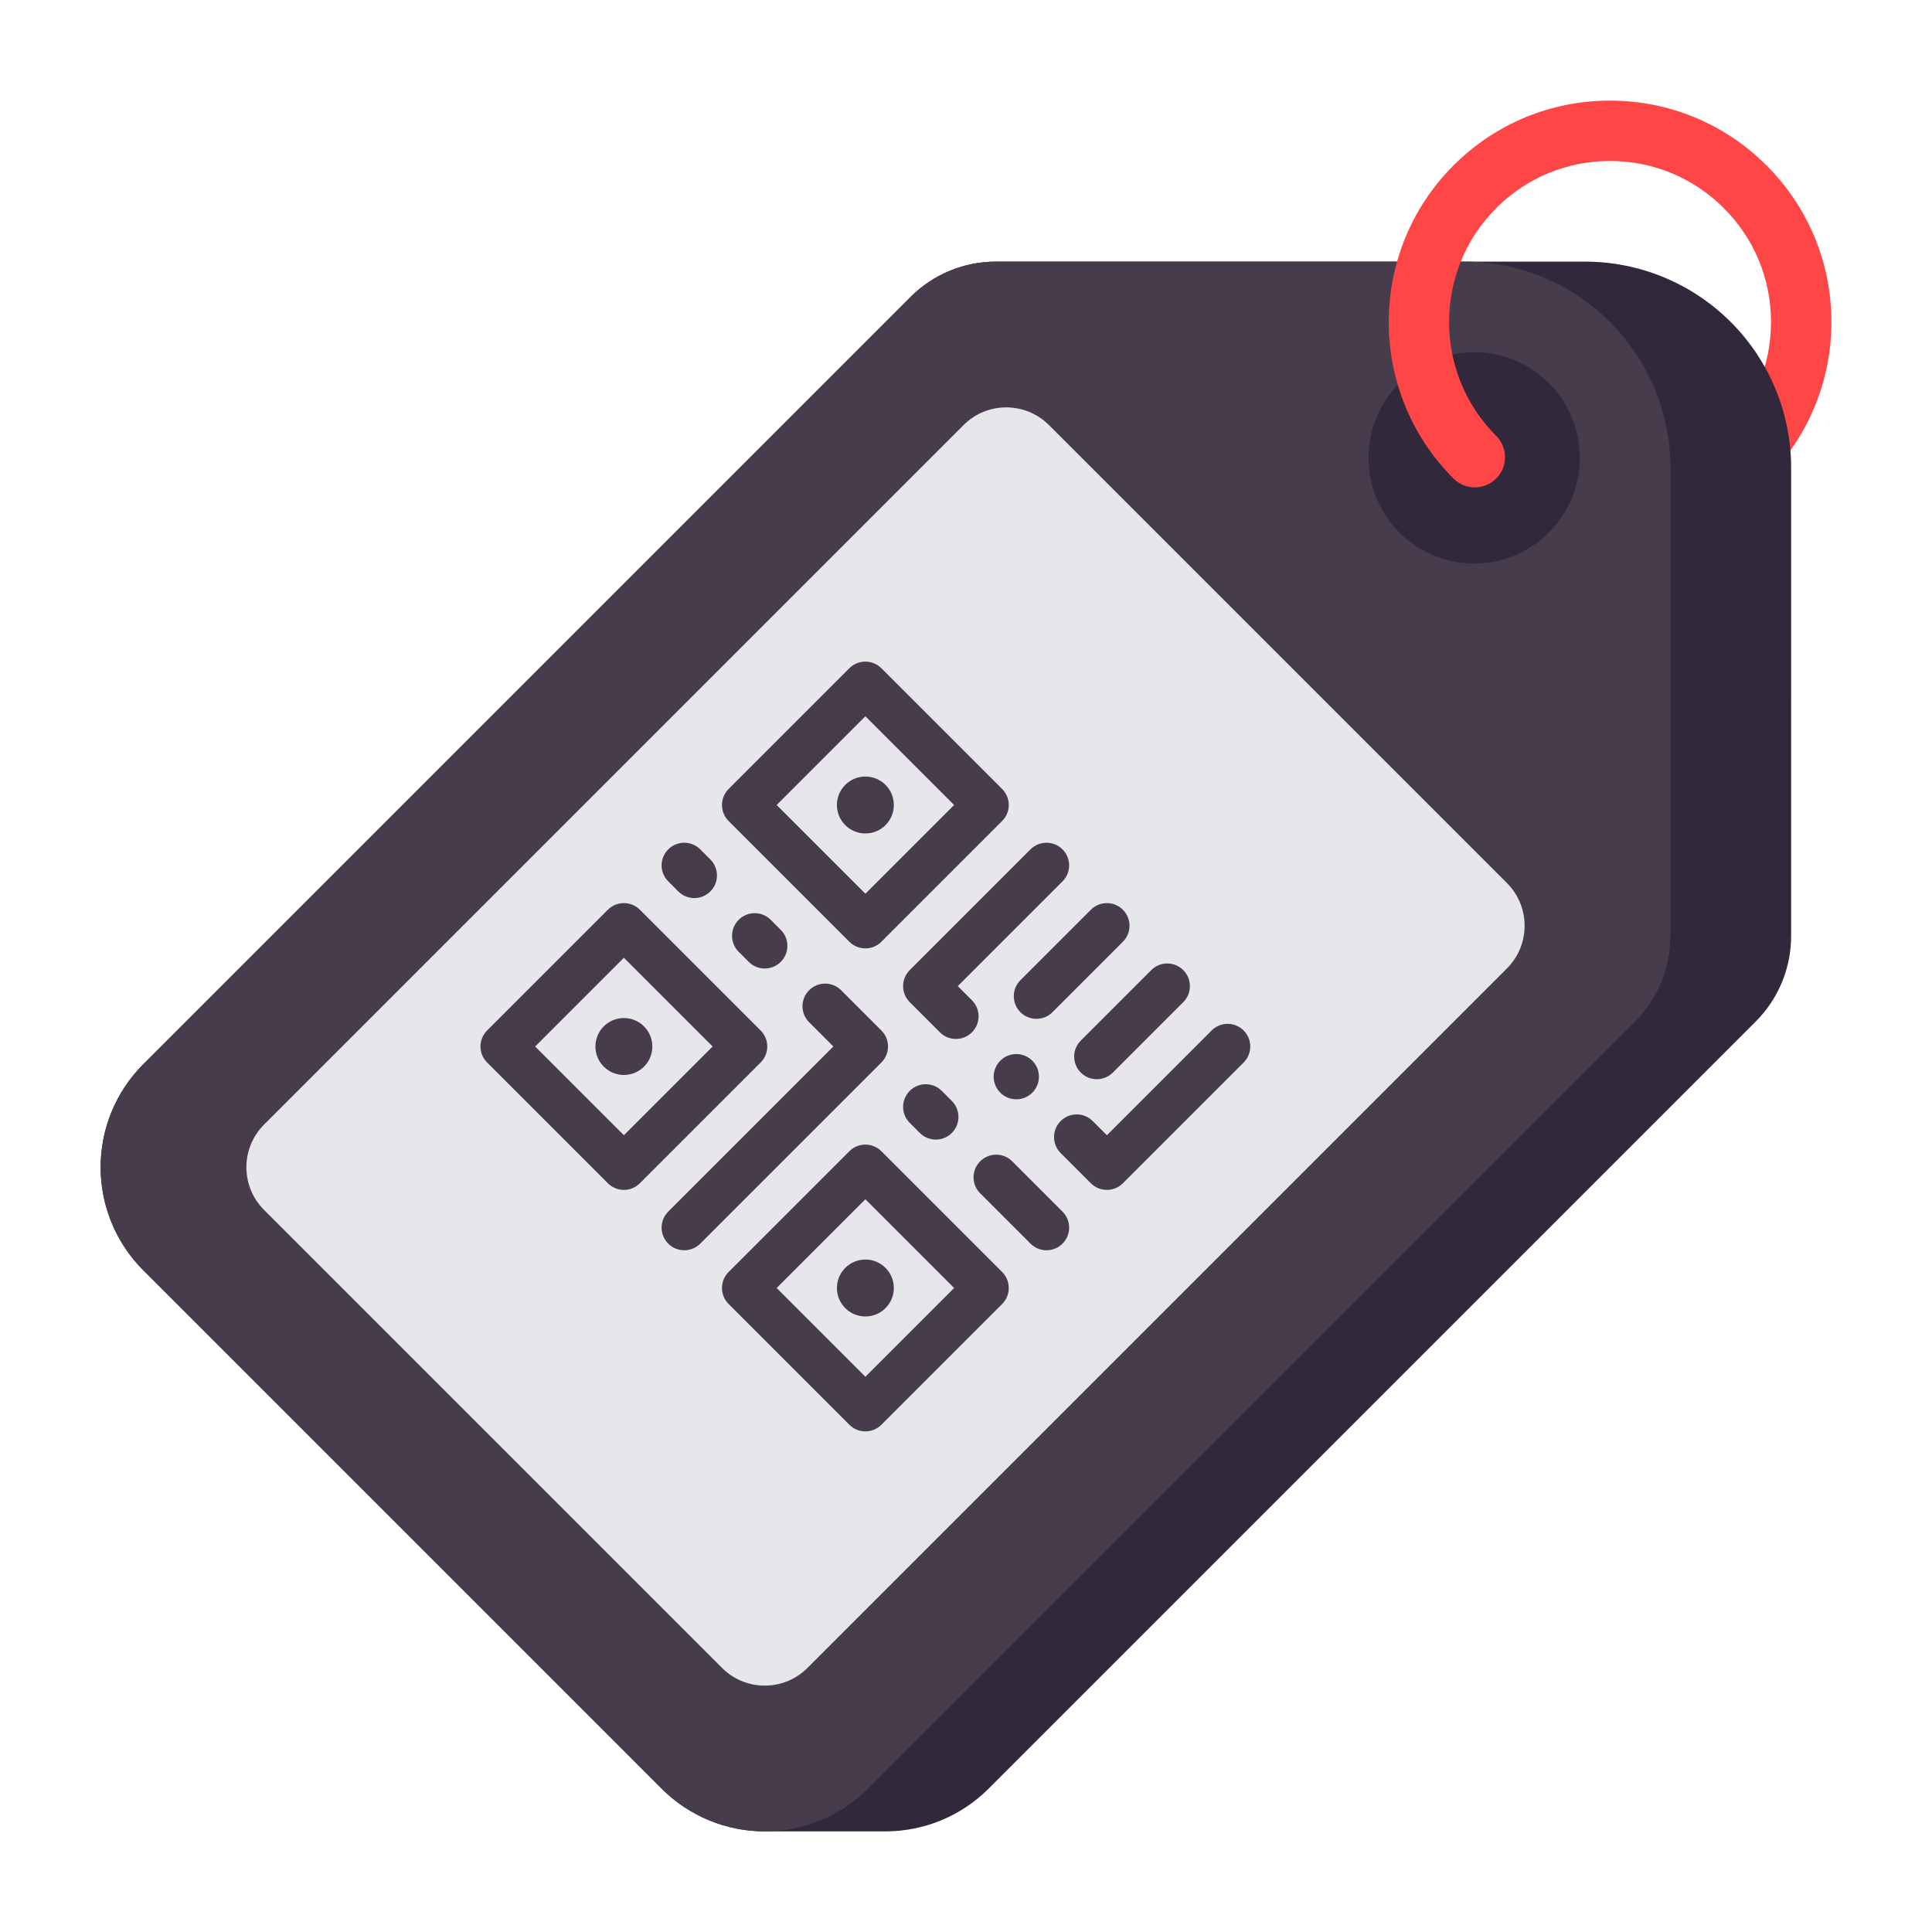 <?xml version="1.0" encoding="utf-8"?>
<!-- Generator: Adobe Illustrator 23.0.0, SVG Export Plug-In . SVG Version: 6.00 Build 0)  -->
<svg version="1.1" id="Layer_1" xmlns="http://www.w3.org/2000/svg" xmlns:xlink="http://www.w3.org/1999/xlink" x="0px" y="0px"
	 viewBox="0 0 512 512" style="enable-background:new 0 0 512 512;" xml:space="preserve">
<style type="text/css">
	.st0{fill:#32283C;}
	.st1{fill:#463C4B;}
	.st2{fill:#E6E6EB;}
	.st3{fill:#A5C3DC;}
	.st4{fill:#FF4646;}
	.st5{fill:#CD3232;}
	.st6{fill:#F0915A;}
	.st7{fill:#FAB991;}
	.st8{fill:#F5732D;}
	.st9{fill:#FAA037;}
	.st10{fill:#78AF41;}
	.st11{fill:#788CB4;}
	.st12{fill:#466932;}
	.st13{fill:#FBB993;}
	.st14{fill:#F1905B;}
	.st15{fill:#23192D;}
	.st16{fill:#32293C;}
	.st17{fill:#B92323;}
</style>
<g>
	<g>
		<path class="st4" d="M426.667,143.972c-15.023,0-30.047-5.719-41.483-17.155l11.313-11.314c16.637,16.637,43.705,16.637,60.34,0
			c8.06-8.059,12.497-18.773,12.497-30.17s-4.438-22.11-12.496-30.169l11.313-11.314c11.081,11.081,17.184,25.813,17.184,41.483
			c0,15.671-6.103,30.403-17.183,41.484C456.713,138.254,441.691,143.972,426.667,143.972z"/>
	</g>
	<g>
		<path class="st0" d="M458.667,85.333c-10.245-10.244-24.139-16-38.627-16H263.922c-8.487,0-16.626,3.371-22.627,9.373
			L37.981,282.02c-7.244,7.244-11.314,17.069-11.314,27.313l0,0c0,10.244,4.07,20.069,11.314,27.313L175.353,474.02
			c7.244,7.244,17.069,11.313,27.314,11.313h32c10.245,0,20.07-4.069,27.314-11.313l203.314-203.313
			c6.001-6.002,9.373-14.141,9.373-22.628V123.96C474.667,109.473,468.911,95.577,458.667,85.333z"/>
	</g>
	<g>
		<path class="st1" d="M241.294,78.706L37.981,282.019c-7.244,7.244-11.314,17.069-11.314,27.314v0
			c0,10.245,4.07,20.07,11.314,27.314l137.373,137.373c7.244,7.244,17.069,11.314,27.314,11.314h0
			c10.245,0,20.07-4.07,27.314-11.314l203.314-203.314c6.001-6.001,9.373-14.14,9.373-22.627V123.961
			c0-14.488-5.755-28.383-16-38.627l0,0c-10.245-10.245-24.139-16-38.627-16H263.922C255.435,69.333,247.295,72.705,241.294,78.706z
			"/>
	</g>
	<g>
		<circle class="st0" cx="390.667" cy="121.333" r="28"/>
	</g>
	<g>
		<path class="st4" d="M390.84,129.16c-2.048,0-4.095-0.781-5.657-2.344c-22.873-22.874-22.873-60.093,0-82.967
			c11.081-11.08,25.813-17.183,41.484-17.183c15.67,0,30.402,6.103,41.483,17.184c3.124,3.124,3.124,8.189-0.001,11.313
			c-3.124,3.124-8.189,3.124-11.313-0.001c-8.059-8.059-18.772-12.496-30.169-12.496s-22.111,4.438-30.17,12.497
			c-16.636,16.635-16.636,43.703,0,60.34c3.124,3.124,3.124,8.189-0.001,11.313C394.935,128.379,392.887,129.16,390.84,129.16z"/>
	</g>
	<g>
		<path class="st2" d="M69.981,298.019l185.373-185.373c6.248-6.248,16.379-6.248,22.627,0l121.373,121.373
			c6.248,6.248,6.248,16.379,0,22.627L213.981,442.019c-6.248,6.248-16.379,6.248-22.627,0L69.981,320.647
			C63.732,314.398,63.732,304.268,69.981,298.019z"/>
	</g>
	<g>
		<g>
			<path class="st1" d="M229.333,251.333c-1.535,0-3.071-0.586-4.242-1.758l-32-32c-2.344-2.343-2.344-6.142,0-8.484l32-32
				c2.342-2.344,6.143-2.344,8.484,0l32,32c2.344,2.343,2.344,6.142,0,8.484l-32,32
				C232.404,250.747,230.868,251.333,229.333,251.333z M205.819,213.333l23.515,23.515l23.515-23.515l-23.515-23.515
				L205.819,213.333z"/>
		</g>
		<g>
			<path class="st1" d="M229.334,205.791c-1.93,0-3.861,0.736-5.333,2.209c-2.946,2.945-2.946,7.721,0,10.667
				c1.473,1.473,3.403,2.209,5.333,2.209c1.93,0,3.861-0.736,5.333-2.209c2.946-2.946,2.946-7.722,0-10.667
				C233.194,206.527,231.264,205.791,229.334,205.791L229.334,205.791z"/>
		</g>
		<g>
			<path class="st1" d="M165.333,315.333c-1.535,0-3.071-0.586-4.242-1.758l-32-32c-2.344-2.343-2.344-6.142,0-8.484l32-32
				c2.342-2.344,6.143-2.344,8.484,0l32,32c2.344,2.343,2.344,6.142,0,8.484l-32,32
				C168.404,314.747,166.868,315.333,165.333,315.333z M141.819,277.333l23.515,23.515l23.515-23.515l-23.515-23.515
				L141.819,277.333z"/>
		</g>
		<g>
			<path class="st1" d="M165.334,269.791c-1.93,0-3.861,0.736-5.333,2.209c-2.946,2.945-2.946,7.721,0,10.667
				c1.473,1.473,3.403,2.209,5.333,2.209c1.93,0,3.861-0.736,5.333-2.209c2.946-2.946,2.946-7.722,0-10.667
				C169.194,270.527,167.264,269.791,165.334,269.791L165.334,269.791z"/>
		</g>
		<g>
			<path class="st1" d="M229.333,379.333c-1.535,0-3.071-0.586-4.242-1.758l-32-32c-2.344-2.343-2.344-6.142,0-8.484l32-32
				c2.342-2.344,6.143-2.344,8.484,0l32,32c2.344,2.343,2.344,6.142,0,8.484l-32,32
				C232.404,378.747,230.868,379.333,229.333,379.333z M205.819,341.333l23.515,23.515l23.515-23.515l-23.515-23.515
				L205.819,341.333z"/>
		</g>
		<g>
			<path class="st1" d="M229.334,333.791c-1.93,0-3.861,0.736-5.333,2.209c-2.946,2.945-2.946,7.721,0,10.667
				c1.473,1.473,3.403,2.209,5.333,2.209c1.93,0,3.861-0.736,5.333-2.209c2.946-2.946,2.946-7.722,0-10.667
				C233.194,334.527,231.264,333.791,229.334,333.791L229.334,333.791z"/>
		</g>
		<g>
			<path class="st1" d="M181.333,331.333c-1.535,0-3.071-0.586-4.242-1.758c-2.344-2.343-2.344-6.142,0-8.484l43.757-43.758
				l-6.423-6.424c-2.344-2.343-2.344-6.142,0-8.484c2.342-2.344,6.143-2.344,8.484,0l10.666,10.666c2.344,2.343,2.344,6.142,0,8.484
				l-48,48C184.404,330.747,182.868,331.333,181.333,331.333z"/>
		</g>
		<g>
			<path class="st1" d="M184,238c-1.535,0-3.071-0.586-4.242-1.758l-2.667-2.667c-2.344-2.343-2.344-6.142,0-8.484
				c2.342-2.344,6.143-2.344,8.484,0l2.667,2.667c2.344,2.343,2.344,6.142,0,8.484C187.071,237.414,185.535,238,184,238z"/>
		</g>
		<g>
			<path class="st1" d="M202.667,256.667c-1.535,0-3.071-0.586-4.242-1.758l-2.667-2.667c-2.344-2.343-2.344-6.142,0-8.484
				c2.342-2.344,6.143-2.344,8.484,0l2.667,2.667c2.344,2.343,2.344,6.142,0,8.484C205.738,256.081,204.202,256.667,202.667,256.667
				z"/>
		</g>
		<g>
			<path class="st1" d="M277.333,331.333c-1.535,0-3.071-0.586-4.242-1.758l-13.333-13.333c-2.344-2.343-2.344-6.142,0-8.484
				c2.342-2.344,6.143-2.344,8.484,0l13.333,13.333c2.344,2.343,2.344,6.142,0,8.484
				C280.404,330.747,278.868,331.333,277.333,331.333z"/>
		</g>
		<g>
			<path class="st1" d="M248,302c-1.535,0-3.071-0.586-4.242-1.758l-2.667-2.667c-2.344-2.343-2.344-6.142,0-8.484
				c2.342-2.344,6.143-2.344,8.484,0l2.667,2.667c2.344,2.343,2.344,6.142,0,8.484C251.071,301.414,249.535,302,248,302z"/>
		</g>
		<g>
			<path class="st1" d="M293.333,315.333c-1.535,0-3.071-0.586-4.242-1.758l-8-8c-2.344-2.343-2.344-6.142,0-8.484
				c2.342-2.344,6.143-2.344,8.484,0l3.758,3.757l27.758-27.757c2.342-2.344,6.143-2.344,8.484,0c2.344,2.343,2.344,6.142,0,8.484
				l-32,32C296.404,314.747,294.868,315.333,293.333,315.333z"/>
		</g>
		<g>
			<path class="st1" d="M253.333,275.333c-1.535,0-3.071-0.586-4.242-1.758l-8-8c-2.344-2.343-2.344-6.142,0-8.484l32-32
				c2.342-2.344,6.143-2.344,8.484,0c2.344,2.343,2.344,6.142,0,8.484l-27.757,27.758l3.757,3.758c2.344,2.343,2.344,6.142,0,8.484
				C256.404,274.747,254.868,275.333,253.333,275.333z"/>
		</g>
		<g>
			<path class="st1" d="M274.667,270c-1.535,0-3.071-0.586-4.242-1.757c-2.344-2.344-2.344-6.143-0.001-8.485l18.666-18.667
				c2.344-2.344,6.144-2.343,8.485-0.001c2.344,2.344,2.344,6.143,0.001,8.485l-18.666,18.667
				C277.738,269.414,276.202,270,274.667,270z"/>
		</g>
		<g>
			<path class="st1" d="M290.667,286c-1.535,0-3.071-0.586-4.242-1.757c-2.344-2.344-2.344-6.143-0.001-8.485l18.666-18.667
				c2.344-2.344,6.144-2.343,8.485-0.001c2.344,2.344,2.344,6.143,0.001,8.485l-18.666,18.667
				C293.738,285.414,292.202,286,290.667,286z"/>
		</g>
		<circle class="st1" cx="269.33" cy="285.333" r="5.996"/>
	</g>
</g>
</svg>
